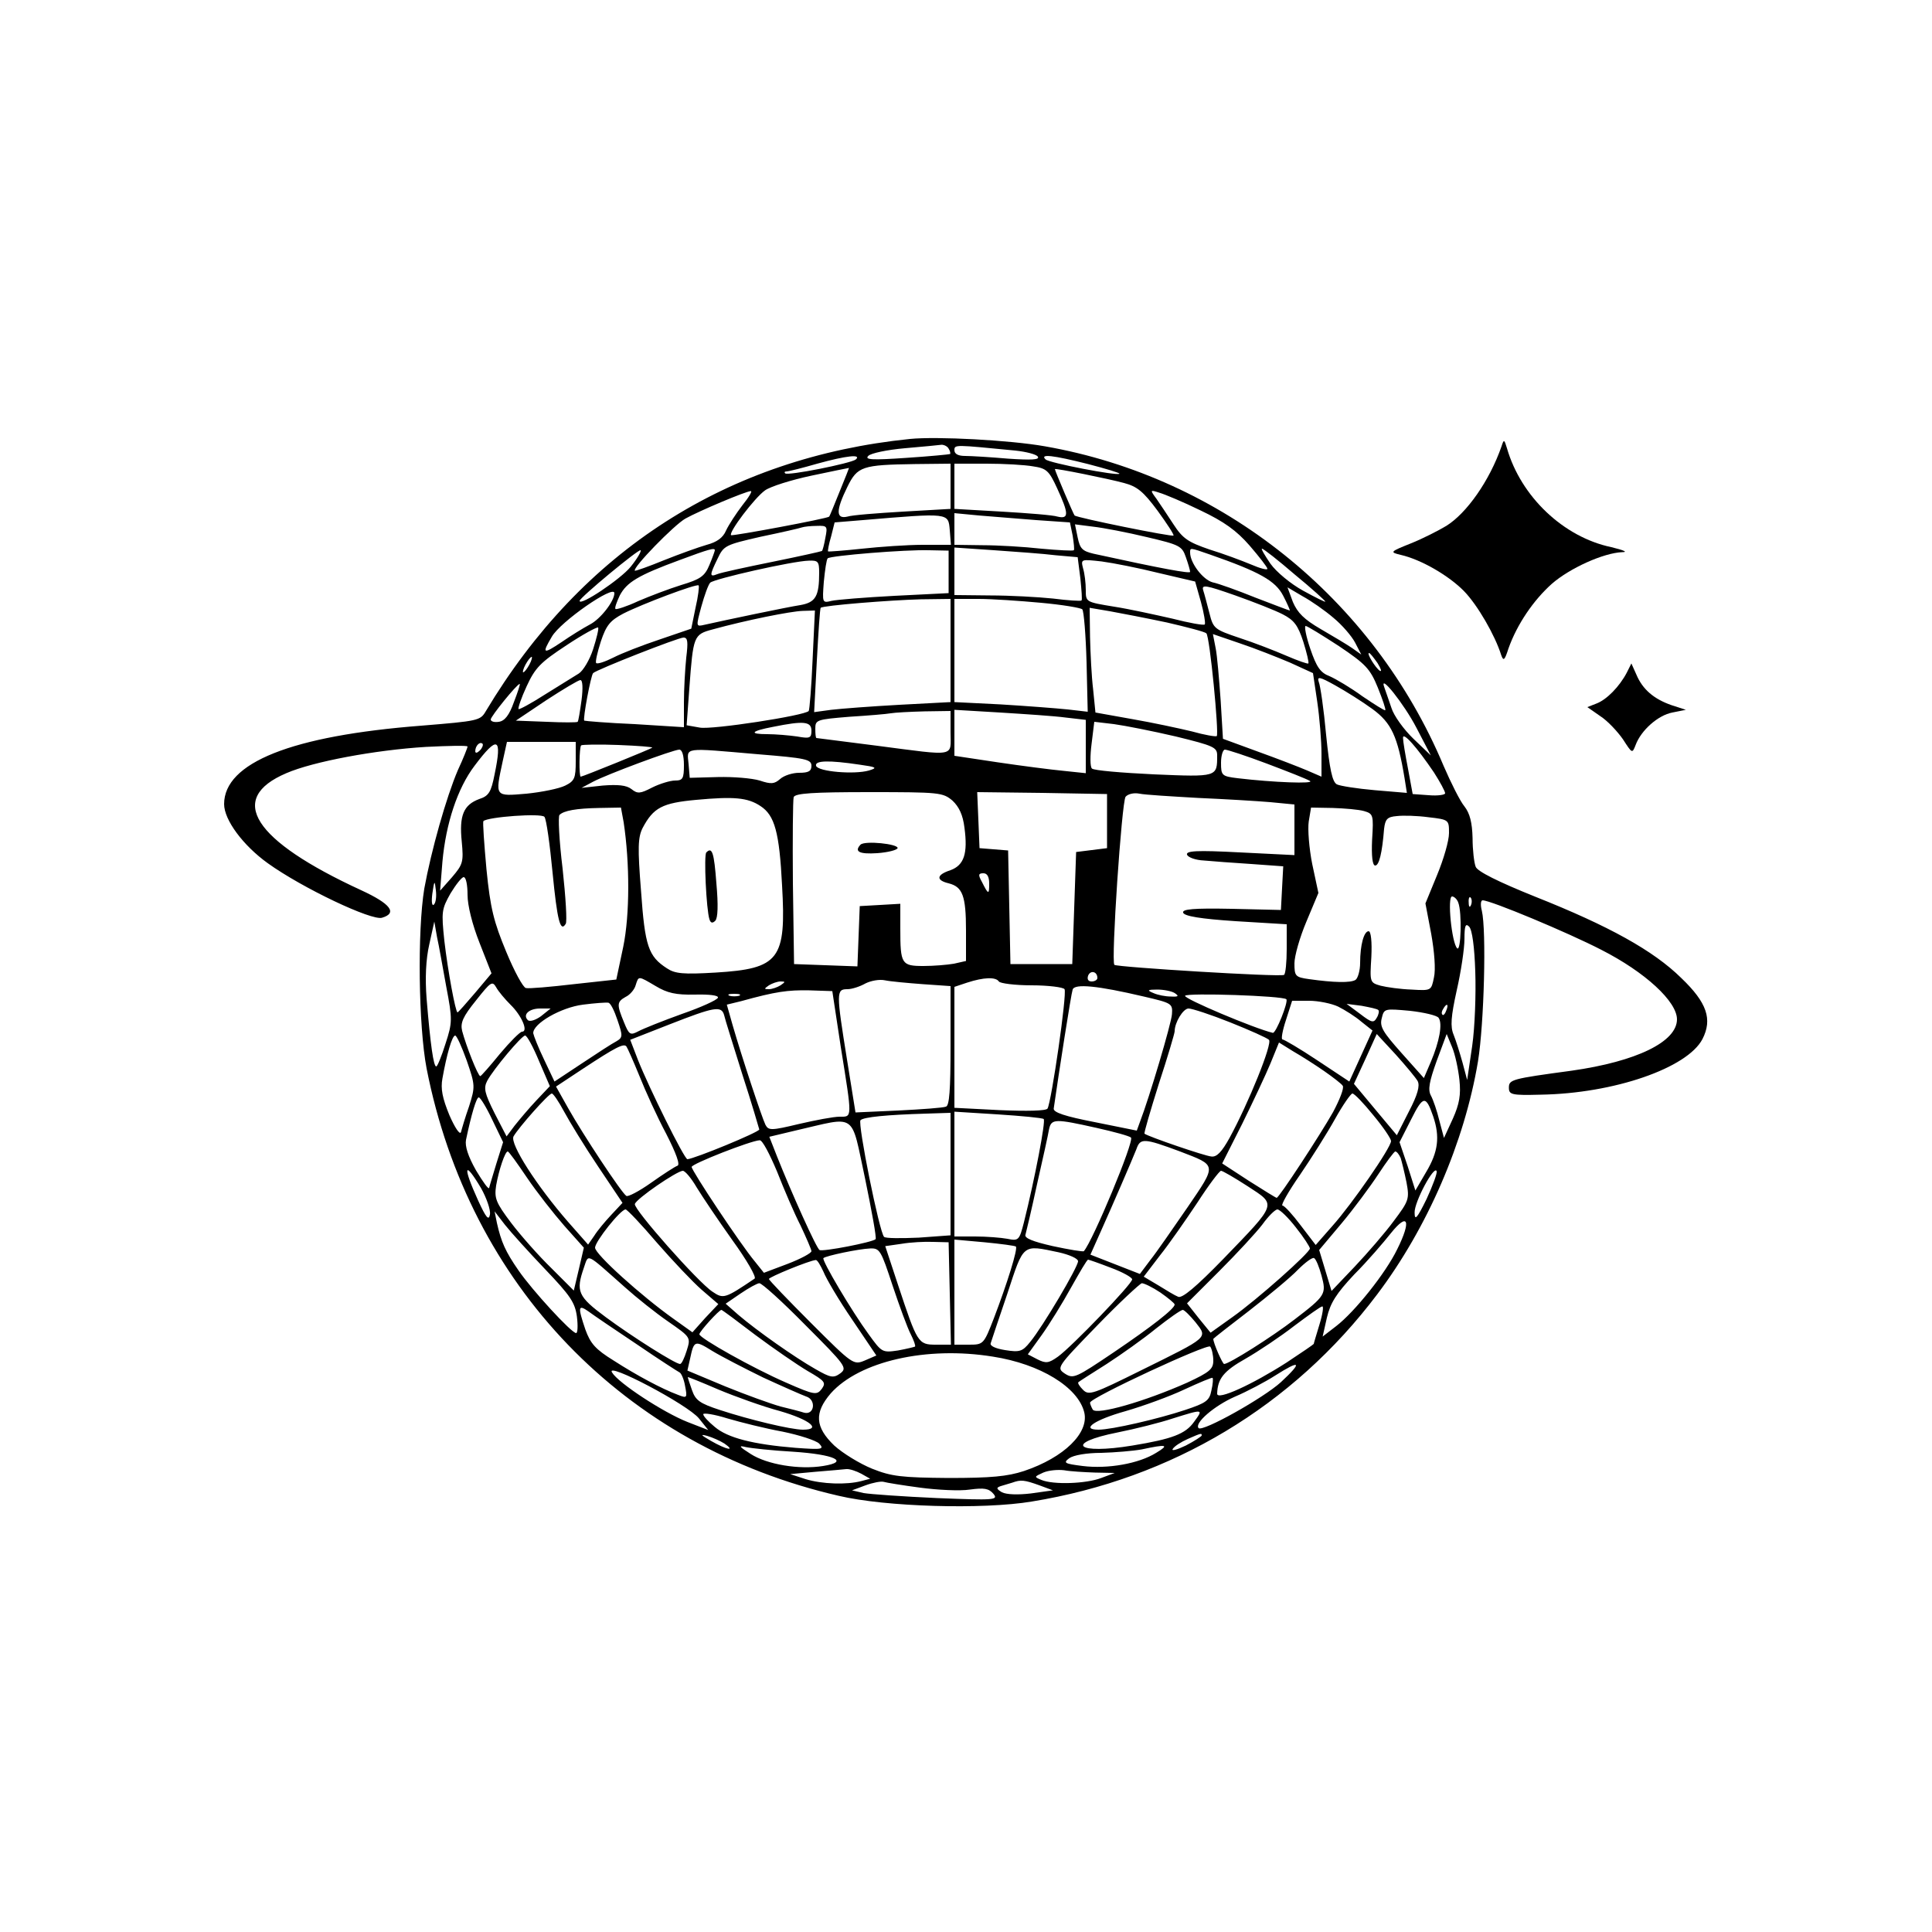 <?xml version="1.0" standalone="no"?>
<!DOCTYPE svg PUBLIC "-//W3C//DTD SVG 20010904//EN"
 "http://www.w3.org/TR/2001/REC-SVG-20010904/DTD/svg10.dtd">
<svg version="1.0" xmlns="http://www.w3.org/2000/svg"
 width="500pt" height="500pt" viewBox="0 0 500 500"
 preserveAspectRatio="xMidYMid meet">

<g transform="translate(0,500) scale(0.1,-0.1)"
fill="#000000" stroke="none">
<path d="M2355 3864 c-472 -48 -849 -289 -1098 -705 -14 -24 -20 -25 -166 -37
-337 -26 -511 -96 -511 -203 0 -41 49 -107 113 -153 89 -64 270 -150 296 -141
40 12 22 36 -54 71 -280 129 -349 237 -194 303 69 30 230 60 361 68 59 3 108
4 108 1 0 -3 -11 -31 -25 -61 -30 -70 -69 -208 -87 -307 -18 -110 -15 -355 6
-465 110 -561 511 -978 1066 -1106 122 -29 374 -36 500 -15 363 59 676 247
894 536 130 172 226 394 261 603 16 99 22 339 10 390 -4 15 -3 27 2 27 21 0
222 -84 307 -128 114 -58 196 -134 196 -180 0 -58 -104 -109 -273 -133 -156
-21 -162 -23 -162 -44 0 -18 7 -20 82 -18 190 3 380 69 419 144 26 51 12 94
-55 158 -72 71 -188 135 -377 210 -97 39 -151 66 -155 78 -4 10 -8 43 -8 74
-1 40 -7 64 -21 82 -11 13 -35 61 -54 105 -182 434 -574 747 -1032 827 -90 16
-280 26 -349 19z m100 -25 c4 -6 5 -12 4 -14 -2 -1 -53 -6 -114 -10 -87 -6
-108 -5 -98 5 6 7 49 16 95 20 46 4 88 8 95 9 6 0 15 -4 18 -10z m172 -5 c29
-3 56 -10 59 -16 5 -8 -17 -9 -77 -5 -46 4 -96 7 -111 7 -18 0 -28 5 -28 15 0
15 2 14 157 -1z m-412 -23 c-12 -10 -177 -43 -183 -36 -3 3 -1 5 4 5 5 0 41 9
79 20 76 21 115 25 100 11z m601 -12 c46 -12 83 -23 81 -25 -6 -6 -182 28
-191 37 -16 15 19 11 110 -12z m-356 -57 l0 -59 -122 -7 c-68 -4 -133 -9 -145
-13 -30 -7 -30 16 0 77 26 53 38 57 175 59 l92 1 0 -58z m214 51 c34 -5 41
-11 62 -57 30 -65 31 -80 1 -73 -12 4 -77 9 -145 13 l-122 7 0 59 0 58 83 0
c45 0 99 -3 121 -7z m-501 -65 c-14 -35 -26 -64 -27 -65 -4 -5 -251 -51 -254
-48 -7 7 61 97 88 116 14 10 68 27 120 38 52 11 96 20 97 20 1 1 -10 -27 -24
-61z m736 22 c34 -9 50 -22 87 -72 24 -33 43 -62 41 -64 -3 -4 -250 46 -256
52 -3 3 -51 116 -51 120 0 3 139 -25 179 -36z m-988 -58 c-16 -21 -35 -50 -42
-65 -8 -19 -24 -30 -50 -37 -21 -6 -71 -24 -111 -40 -39 -16 -73 -28 -75 -27
-7 7 102 119 131 135 36 20 157 71 169 71 5 1 -5 -16 -22 -37z m1186 -13 c61
-29 93 -52 127 -91 25 -29 46 -56 46 -60 0 -4 -19 1 -42 11 -24 10 -72 28
-108 39 -55 19 -69 28 -93 65 -15 23 -35 53 -44 66 -17 23 -17 24 7 16 14 -4
62 -24 107 -46z m-649 -51 l3 -38 -73 0 c-40 0 -111 -5 -157 -10 -47 -5 -86
-8 -88 -7 -1 2 2 19 8 39 l9 36 73 6 c225 19 221 19 225 -26z m224 26 l87 -6
7 -34 c3 -19 5 -37 3 -38 -2 -2 -40 0 -84 4 -44 5 -113 9 -152 9 l-73 1 0 41
0 41 63 -6 c34 -3 101 -8 149 -12z m-546 -46 c-3 -17 -7 -33 -9 -34 -1 -1 -59
-14 -128 -28 -69 -14 -134 -28 -143 -32 -20 -8 -20 -3 1 40 16 34 20 36 112
57 53 11 101 22 106 24 6 2 23 4 39 4 27 1 28 -1 22 -31z m832 2 c85 -20 91
-23 101 -52 6 -17 11 -34 11 -38 0 -5 -72 8 -250 47 -29 7 -35 13 -41 42 l-7
34 47 -6 c27 -3 89 -15 139 -27z m-1336 -77 c-26 -32 -132 -103 -132 -88 0 8
153 135 158 131 2 -3 -9 -22 -26 -43z m218 43 c0 -2 -6 -19 -14 -38 -12 -29
-23 -37 -73 -52 -32 -10 -82 -29 -112 -42 -30 -14 -56 -22 -58 -20 -3 2 3 18
11 35 18 34 47 52 156 92 75 28 90 32 90 25z m605 -56 l0 -55 -140 -7 c-76 -4
-150 -10 -163 -13 -24 -6 -24 -5 -20 49 3 31 7 58 10 61 7 7 202 23 263 21
l50 -1 0 -55z m277 43 l57 -5 7 -55 c3 -30 5 -55 3 -57 -2 -2 -35 0 -74 5 -38
4 -112 8 -162 8 l-93 1 0 61 0 62 103 -7 c56 -4 128 -9 159 -13z m399 2 c129
-45 170 -68 190 -107 11 -21 18 -38 17 -38 -2 0 -41 15 -88 33 -47 19 -97 37
-112 40 -25 7 -58 50 -58 77 0 13 -1 13 51 -5z m220 -52 c44 -36 79 -68 79
-70 0 -2 -26 11 -57 28 -33 18 -70 49 -85 70 -15 22 -25 39 -22 39 4 0 42 -30
85 -67z m-1231 5 c0 -61 -9 -77 -49 -84 -33 -5 -195 -39 -248 -51 -22 -5 -22
-5 -8 47 8 29 18 57 23 62 10 10 213 56 255 57 24 1 27 -2 27 -31z m879 -1
l94 -22 15 -53 c8 -29 12 -55 10 -58 -3 -3 -41 4 -84 15 -44 10 -112 25 -151
31 -73 12 -73 12 -73 43 0 18 -3 43 -7 56 -6 24 -6 24 48 18 30 -4 96 -17 148
-30z m-1199 -90 l-11 -54 -82 -28 c-45 -15 -99 -36 -120 -47 -22 -11 -41 -17
-44 -14 -3 2 3 28 12 56 14 42 24 54 58 72 49 25 190 78 195 73 2 -2 -1 -28
-8 -58z m1520 -17 c29 -15 39 -28 53 -71 9 -29 15 -54 13 -56 -1 -2 -27 7 -57
20 -30 13 -84 34 -121 46 -65 22 -68 24 -78 64 -6 23 -13 50 -16 59 -5 16 6
14 83 -13 48 -17 104 -39 123 -49z m131 -9 c22 -18 47 -47 56 -64 l16 -31 -24
17 c-13 9 -50 31 -81 49 -43 25 -60 42 -72 70 l-14 38 39 -23 c22 -12 58 -37
80 -56z m-1861 64 c0 -21 -36 -67 -63 -81 -17 -9 -51 -30 -74 -46 -48 -32 -51
-30 -25 14 22 39 162 136 162 113z m870 -149 l0 -133 -132 -7 c-73 -4 -152
-10 -177 -13 l-44 -6 7 134 c4 73 8 135 10 136 5 6 181 20 259 22 l77 1 0
-134z m234 124 c55 -5 103 -13 107 -17 4 -5 9 -66 11 -137 l3 -128 -52 6 c-29
3 -107 9 -173 13 l-120 6 0 134 0 133 63 0 c34 0 107 -5 161 -10z m326 -51
c52 -12 98 -24 102 -28 9 -8 33 -259 27 -266 -3 -2 -32 3 -64 12 -33 8 -103
23 -155 32 l-95 17 -6 60 c-4 32 -7 93 -8 135 l-1 76 53 -9 c28 -5 95 -18 147
-29z m-917 -96 c-3 -71 -8 -130 -10 -133 -10 -12 -251 -49 -282 -43 l-34 6 7
96 c10 135 11 139 60 152 87 24 202 47 233 48 l32 1 -6 -127z m-568 27 c-9
-28 -26 -56 -37 -63 -11 -7 -50 -31 -87 -54 -36 -23 -67 -40 -69 -38 -2 2 7
29 21 59 22 48 36 62 103 106 42 28 79 48 82 46 2 -3 -4 -28 -13 -56z m1930 8
c70 -47 81 -59 101 -108 12 -30 21 -56 19 -58 -1 -2 -28 15 -59 36 -30 22 -69
45 -85 52 -24 9 -34 24 -50 71 -11 32 -16 59 -12 59 4 0 43 -24 86 -52z m-126
-43 l59 -27 11 -74 c6 -41 11 -102 11 -135 l0 -59 -37 16 c-21 9 -78 31 -128
49 l-90 33 -6 100 c-4 55 -9 116 -13 135 l-7 36 70 -24 c39 -13 97 -36 130
-50z m-1563 13 c-3 -29 -6 -81 -6 -116 l0 -64 -127 8 c-71 3 -129 8 -131 9 -4
4 17 117 23 123 9 9 220 92 234 92 11 0 12 -11 7 -52z m1789 -14 c9 -15 12
-23 6 -20 -11 7 -35 46 -28 46 3 0 12 -12 22 -26z m-2195 -4 c-6 -11 -13 -20
-16 -20 -2 0 0 9 6 20 6 11 13 20 16 20 2 0 0 -9 -6 -20z m2182 -115 c49 -36
65 -70 83 -179 l6 -38 -83 7 c-46 4 -90 11 -98 15 -12 6 -19 39 -28 128 -6 66
-15 128 -19 137 -5 15 2 14 43 -9 27 -15 70 -42 96 -61z m-2047 23 c-4 -29 -8
-54 -10 -56 -1 -2 -38 -2 -81 0 l-79 3 79 53 c43 28 83 52 88 52 6 0 7 -21 3
-52z m-175 -5 c-12 -34 -24 -49 -39 -51 -12 -2 -21 1 -21 6 0 8 68 92 75 92 2
0 -5 -21 -15 -47z m2336 -67 l37 -71 -45 43 c-25 24 -51 60 -57 80 -7 20 -15
44 -18 52 -16 42 51 -42 83 -104z m-1206 -11 c0 -65 18 -62 -190 -35 -85 11
-156 20 -157 20 -2 0 -3 11 -3 24 0 23 3 24 88 31 48 3 96 7 107 9 11 2 50 4
88 5 l67 1 0 -55z m298 38 l52 -6 0 -69 0 -69 -57 6 c-32 3 -109 13 -170 22
l-113 17 0 59 0 60 118 -7 c64 -4 141 -9 170 -13z m-658 -34 c0 -19 -4 -21
-37 -15 -21 3 -56 6 -77 6 -49 0 -43 8 15 19 79 16 99 14 99 -10z m943 -15
c98 -24 107 -28 107 -49 0 -56 1 -56 -164 -49 -83 4 -155 10 -160 15 -5 4 -5
33 -1 64 l7 57 51 -6 c29 -4 100 -18 160 -32z m668 -93 c16 -25 29 -49 29 -54
0 -4 -19 -7 -42 -5 l-42 3 -12 65 c-7 36 -13 72 -13 80 -1 18 36 -24 80 -89z
m-2469 57 c-7 -7 -12 -8 -12 -2 0 14 12 26 19 19 2 -3 -1 -11 -7 -17z m38 -62
c-9 -46 -15 -56 -40 -64 -40 -15 -52 -42 -45 -110 5 -53 3 -59 -25 -92 l-31
-35 6 75 c9 99 39 190 83 248 60 80 72 74 52 -22z m210 34 c0 -44 -3 -51 -27
-63 -16 -8 -61 -17 -100 -21 -83 -7 -82 -9 -62 84 l11 50 89 0 89 0 0 -50z
m198 35 c-3 -3 -180 -75 -185 -75 -5 0 -4 76 1 81 2 2 46 3 96 1 51 -2 90 -5
88 -7z m82 -45 c0 -35 -3 -40 -23 -40 -12 0 -39 -8 -59 -18 -31 -16 -38 -17
-54 -4 -13 10 -35 12 -74 9 l-55 -6 30 16 c36 19 205 82 223 83 7 0 12 -14 12
-40z m192 28 c123 -10 138 -13 138 -30 0 -14 -8 -18 -32 -18 -17 0 -39 -7 -49
-16 -15 -13 -23 -14 -53 -4 -20 6 -68 10 -108 9 l-73 -2 -3 36 c-4 44 -17 42
180 25z m1316 -24 c53 -20 104 -40 112 -45 14 -8 -95 -4 -187 7 -41 5 -43 7
-43 40 0 19 5 34 10 34 6 0 55 -16 108 -36z m-1053 -3 c43 -6 47 -8 24 -15
-38 -11 -132 -3 -137 12 -4 14 33 15 113 3z m240 -93 c17 -16 27 -37 31 -70 9
-67 -1 -97 -36 -110 -37 -12 -38 -26 -5 -34 36 -9 45 -32 45 -122 l0 -79 -31
-7 c-17 -3 -53 -6 -79 -6 -57 0 -60 5 -60 96 l0 65 -52 -3 -53 -3 -3 -78 -3
-78 -82 3 -82 3 -3 210 c-1 115 0 215 2 222 4 10 50 13 195 13 183 0 191 -1
216 -22z m400 -53 l0 -70 -40 -5 -40 -5 -5 -145 -5 -145 -80 0 -80 0 -3 147
-3 147 -37 3 -37 3 -3 73 -3 72 168 -2 168 -3 0 -70z m235 60 c69 -3 153 -8
188 -11 l62 -6 0 -66 0 -65 -141 7 c-114 6 -140 4 -137 -6 3 -7 22 -14 44 -15
21 -2 76 -6 122 -9 l83 -6 -3 -56 -3 -57 -128 3 c-100 2 -128 -1 -125 -10 3
-9 45 -16 136 -22 l132 -8 0 -64 c0 -34 -3 -65 -7 -67 -10 -6 -433 20 -439 26
-9 8 19 422 29 435 6 7 21 11 36 8 14 -3 82 -7 151 -11z m-1132 -21 c37 -24
49 -68 56 -206 11 -191 -7 -215 -172 -225 -84 -5 -105 -3 -126 11 -48 31 -57
57 -67 200 -9 112 -8 139 4 163 28 53 51 65 139 73 97 9 133 6 166 -16z m-354
-42 c16 -106 16 -239 -1 -322 l-18 -85 -110 -12 c-60 -7 -116 -12 -124 -10 -7
1 -30 43 -51 94 -32 77 -41 112 -51 213 -6 66 -10 122 -8 125 12 11 150 21
158 11 5 -6 14 -71 21 -144 12 -123 20 -156 34 -133 4 5 0 69 -8 143 -9 73
-12 136 -8 139 11 11 43 17 103 18 l56 1 7 -38z m1916 29 c24 -7 25 -10 21
-74 -2 -43 1 -67 8 -67 10 0 18 32 23 95 3 25 8 31 33 33 16 2 53 1 82 -3 53
-6 53 -7 53 -41 0 -20 -14 -68 -31 -109 l-30 -73 15 -79 c8 -45 12 -92 7 -113
-7 -34 -7 -34 -58 -31 -29 1 -64 6 -80 10 -28 8 -28 9 -24 74 2 40 -1 67 -7
67 -12 0 -22 -35 -22 -82 0 -20 -6 -40 -12 -44 -13 -8 -56 -7 -120 2 -36 5
-38 8 -38 41 0 19 14 68 31 108 l31 74 -16 75 c-8 40 -12 90 -9 110 l6 36 56
-1 c31 -1 67 -4 81 -8z m-970 -188 c0 -29 -2 -29 -19 5 -10 18 -9 22 4 22 10
0 15 -9 15 -27z m-1350 -29 c0 -27 12 -76 31 -124 l31 -79 -42 -50 c-24 -28
-44 -51 -46 -51 -5 0 -25 107 -34 185 -8 76 -7 82 16 123 14 23 29 42 34 42 6
0 10 -20 10 -46z m-87 -25 c-5 -5 -7 7 -4 29 5 34 6 35 9 8 2 -16 0 -32 -5
-37z m2651 5 c10 -26 7 -129 -3 -118 -14 14 -26 134 -13 134 5 0 13 -7 16 -16z
m33 -6 c-3 -8 -6 -5 -6 6 -1 11 2 17 5 13 3 -3 4 -12 1 -19z m-2652 -212 c16
-84 16 -92 -2 -147 -10 -32 -21 -59 -24 -59 -7 0 -15 55 -25 176 -4 52 -2 101
7 140 l13 59 7 -40 c5 -22 15 -80 24 -129z m2663 39 c2 -57 -1 -143 -8 -192
l-13 -88 -12 45 c-7 25 -17 57 -23 72 -9 21 -7 47 8 115 11 48 20 108 20 133
0 35 3 41 12 32 8 -8 14 -53 16 -117z m-978 -16 c0 -5 -7 -9 -15 -9 -9 0 -12
6 -9 15 6 15 24 11 24 -6z m-1143 -21 c30 -18 52 -23 101 -22 38 1 62 -2 60
-8 -2 -6 -44 -25 -93 -42 -50 -18 -100 -38 -113 -45 -21 -11 -24 -9 -37 23
-19 46 -19 53 4 66 11 5 23 19 26 30 8 25 6 25 52 -2z m691 5 l72 -5 0 -154
c0 -115 -3 -156 -12 -158 -7 -3 -63 -7 -123 -10 l-111 -5 -22 137 c-28 174
-28 182 1 182 12 0 33 7 47 15 14 7 36 11 50 8 14 -3 58 -7 98 -10z m197 7 c3
-5 42 -10 85 -10 43 0 82 -5 85 -10 7 -11 -34 -292 -44 -309 -4 -6 -53 -7
-124 -4 l-117 6 0 156 0 157 33 11 c43 14 74 15 82 3z m-1264 -60 c29 -28 47
-70 30 -70 -5 0 -31 -26 -57 -57 -26 -32 -49 -58 -51 -58 -6 0 -37 79 -47 117
-5 21 2 37 36 79 38 48 42 51 52 34 6 -11 23 -31 37 -45z m699 50 c-8 -5 -22
-10 -30 -10 -13 0 -13 1 0 10 8 5 22 10 30 10 13 0 13 -1 0 -10z m940 -29 c73
-17 75 -18 73 -46 -2 -25 -58 -214 -83 -279 l-8 -22 -109 22 c-77 15 -107 25
-106 35 13 91 45 297 49 308 5 16 65 10 184 -18z m-784 -131 c30 -187 30 -180
-3 -180 -16 0 -63 -9 -106 -19 -71 -17 -78 -17 -86 -2 -9 18 -62 178 -85 258
l-15 53 37 9 c90 25 121 29 176 28 l60 -2 22 -145z m864 140 c12 -8 10 -10
-10 -9 -14 0 -34 4 -45 9 -17 7 -16 9 10 9 17 0 37 -4 45 -9z m-1127 -7 c-7
-2 -19 -2 -25 0 -7 3 -2 5 12 5 14 0 19 -2 13 -5z m1416 -9 c6 -6 -27 -89 -35
-87 -47 11 -232 89 -227 96 5 8 252 0 262 -9z m-1731 -54 c14 -41 14 -45 -3
-55 -10 -5 -50 -31 -89 -57 l-71 -47 -27 57 c-15 31 -27 62 -28 68 -1 25 72
67 129 74 31 4 60 6 65 5 6 0 16 -21 24 -45z m1865 35 c18 -9 45 -26 60 -39
l29 -23 -30 -66 -30 -66 -83 55 c-45 30 -86 54 -90 54 -4 0 0 23 9 50 l16 50
44 0 c24 0 58 -7 75 -15z m104 -9 c3 -2 1 -12 -4 -20 -8 -14 -13 -13 -43 10
l-35 26 39 -5 c21 -4 41 -8 43 -11z m176 -1 c-3 -9 -8 -14 -10 -11 -3 3 -2 9
2 15 9 16 15 13 8 -4z m-2343 -15 c-14 -10 -29 -15 -34 -10 -14 14 3 30 32 30
l27 0 -25 -20z m474 3 c2 -10 24 -79 47 -153 24 -74 43 -139 44 -143 0 -7
-168 -76 -186 -77 -8 0 -100 186 -128 257 l-20 52 102 40 c115 45 134 49 141
24z m1310 -19 c50 -20 95 -40 100 -45 10 -9 -53 -164 -102 -254 -20 -36 -33
-50 -47 -48 -16 1 -162 51 -173 59 -2 1 15 59 37 129 23 70 41 131 41 136 0
23 22 59 36 59 9 0 58 -16 108 -36z m539 12 c11 -15 2 -62 -20 -114 l-18 -42
-58 65 c-48 54 -57 68 -51 90 6 25 7 25 73 19 36 -4 70 -12 74 -18z m-2515
-111 c22 -64 22 -67 6 -118 -10 -28 -19 -59 -21 -67 -3 -8 -16 12 -30 44 -18
44 -23 68 -18 95 11 62 25 111 33 111 4 0 17 -29 30 -65z m187 -1 l28 -65 -35
-37 c-19 -20 -44 -50 -56 -65 l-21 -28 -31 60 c-26 52 -29 65 -19 84 16 30 89
117 98 117 5 0 21 -30 36 -66z m2274 -52 c6 -12 0 -35 -23 -79 l-31 -61 -56
67 -55 66 30 65 29 64 49 -53 c26 -29 52 -60 57 -69z m108 3 c4 -38 0 -62 -17
-100 l-23 -50 -12 45 c-6 25 -16 54 -22 65 -8 15 -4 36 15 89 l26 70 14 -34
c8 -19 16 -57 19 -85z m-2122 10 c15 -38 46 -106 69 -149 26 -51 37 -81 29
-83 -6 -2 -37 -22 -68 -44 -31 -22 -60 -37 -64 -34 -12 7 -113 160 -150 226
l-32 57 68 45 c88 58 107 67 114 59 3 -4 18 -38 34 -77z m1772 13 c23 -16 45
-33 48 -38 4 -6 -8 -36 -25 -68 -34 -60 -140 -222 -146 -222 -2 0 -34 20 -72
44 l-69 45 52 103 c28 57 61 127 73 156 l22 54 37 -23 c21 -12 57 -35 80 -51z
m-1967 -105 c14 -26 53 -90 88 -142 l63 -94 -29 -31 c-16 -17 -36 -41 -44 -54
l-16 -23 -52 59 c-81 93 -151 202 -141 221 13 23 91 111 99 111 4 0 18 -21 32
-47z m2094 -9 c26 -31 46 -61 46 -67 0 -17 -101 -163 -152 -220 l-43 -49 -39
51 c-21 28 -42 51 -47 51 -5 0 15 36 45 79 30 44 71 109 91 145 20 36 41 66
45 66 5 0 29 -25 54 -56z m-2280 -12 l28 -58 -17 -54 c-9 -30 -18 -59 -19 -64
-1 -6 -16 15 -34 45 -21 37 -29 63 -26 79 14 67 27 110 33 110 4 0 20 -26 35
-58z m2435 9 c18 -53 13 -92 -18 -144 l-28 -48 -20 63 -21 62 30 59 c31 62 38
63 57 8z m-1249 -150 l0 -158 -82 -6 c-46 -2 -86 -2 -90 2 -12 11 -69 294 -61
302 8 8 67 14 171 17 l62 2 0 -159z m241 143 c6 -4 -23 -155 -51 -267 -12 -47
-14 -49 -43 -43 -16 3 -54 6 -83 6 l-54 0 0 161 0 162 112 -7 c62 -4 115 -9
119 -12z m-462 -155 c17 -83 30 -153 27 -156 -8 -8 -137 -33 -145 -28 -8 4
-73 149 -110 242 l-20 51 67 16 c162 37 143 51 181 -125z m599 132 c45 -10 85
-21 89 -25 9 -9 -99 -268 -122 -294 -2 -2 -38 4 -80 13 -53 12 -75 21 -71 30
2 7 16 66 30 131 15 66 29 129 31 142 6 27 16 27 123 3z m-827 -113 c18 -46
45 -109 61 -140 15 -32 28 -62 28 -66 0 -5 -28 -20 -62 -33 l-61 -23 -24 30
c-36 43 -163 234 -163 244 0 8 153 68 176 69 7 1 26 -36 45 -81z m1043 52 c96
-37 96 -32 19 -145 -38 -55 -80 -116 -96 -136 l-27 -36 -64 25 -64 25 25 56
c35 78 82 187 94 217 10 29 19 29 113 -6z m-1690 -68 c25 -37 69 -93 97 -125
l50 -56 -13 -56 -13 -55 -58 58 c-32 31 -79 84 -104 117 -40 53 -44 64 -39 97
7 40 23 88 30 88 3 0 25 -31 50 -68z m2261 51 c3 -10 10 -38 15 -63 8 -43 6
-48 -33 -100 -22 -30 -68 -83 -101 -118 l-60 -63 -16 53 -16 53 58 69 c31 37
74 95 95 127 21 32 41 59 44 59 4 0 10 -8 14 -17z m67 -106 c-25 -51 -31 -57
-31 -35 -1 27 51 124 57 107 2 -5 -10 -37 -26 -72z m-2447 28 c14 -25 25 -56
23 -68 -3 -17 -10 -9 -31 37 -40 88 -36 105 8 31z m558 2 c14 -23 55 -84 92
-136 37 -51 63 -96 58 -100 -77 -52 -81 -53 -109 -34 -37 24 -205 214 -201
227 4 14 108 85 124 86 6 0 22 -19 36 -43z m1426 3 c75 -49 78 -42 -63 -188
-71 -73 -107 -103 -117 -98 -8 3 -31 17 -52 30 l-37 22 42 55 c24 30 67 92 97
137 29 45 57 82 61 82 4 0 35 -18 69 -40z m-1529 -146 c41 -47 93 -102 116
-122 l43 -37 -34 -36 -33 -37 -49 35 c-83 59 -203 167 -203 184 0 16 66 99 79
99 4 0 41 -39 81 -86z m1654 39 c20 -25 36 -50 36 -54 0 -11 -136 -132 -201
-178 l-56 -40 -31 38 -30 38 83 83 c46 46 96 100 112 121 15 21 33 39 39 39 6
0 28 -21 48 -47z m-1943 -108 c65 -68 77 -86 82 -122 3 -24 2 -43 -2 -43 -12
0 -114 111 -149 162 -34 49 -45 74 -56 123 l-6 30 27 -35 c15 -19 62 -71 104
-115z m2205 52 c-30 -62 -110 -162 -158 -199 l-35 -27 11 49 c9 38 24 62 71
112 34 34 76 83 95 107 44 55 53 32 16 -42z m-1158 -114 l3 -133 -39 0 c-46 0
-48 4 -98 155 l-33 100 42 6 c23 4 60 6 82 5 l40 -1 3 -132z m171 121 c6 -5
-23 -97 -57 -186 -26 -67 -27 -68 -64 -68 l-38 0 0 136 0 136 78 -7 c42 -4 79
-9 81 -11z m-319 -101 c18 -54 39 -111 47 -126 8 -16 13 -30 11 -32 -2 -1 -22
-6 -44 -10 -41 -6 -42 -5 -76 42 -44 60 -122 192 -117 197 6 6 92 24 121 25
25 1 28 -5 58 -96z m430 86 c27 -6 50 -16 50 -23 0 -15 -91 -169 -124 -209
-20 -25 -27 -27 -65 -21 -25 4 -40 11 -37 18 2 6 21 64 43 128 43 131 38 127
133 107z m-1122 -91 c29 -26 79 -66 111 -88 59 -41 59 -41 48 -76 -6 -19 -13
-34 -17 -34 -12 0 -123 70 -192 121 -73 54 -78 67 -57 128 13 37 3 41 107 -51z
m1802 31 c13 -48 11 -52 -70 -114 -57 -44 -169 -115 -182 -115 -4 0 -28 54
-28 65 0 1 42 34 93 73 50 39 107 86 126 106 19 19 38 33 42 30 5 -3 13 -23
19 -45z m-1289 10 c7 -18 40 -74 75 -125 l62 -92 -30 -13 c-29 -12 -31 -11
-139 97 -60 60 -109 111 -109 114 0 5 105 48 121 49 4 1 12 -13 20 -30z m744
10 c30 -11 55 -25 55 -30 0 -12 -156 -174 -192 -200 -24 -17 -31 -18 -53 -7
l-25 13 36 50 c20 28 54 83 76 123 22 39 41 72 44 72 2 0 28 -9 59 -21z m-790
-149 c104 -104 108 -110 90 -124 -18 -13 -25 -12 -65 11 -53 30 -151 99 -199
140 l-33 29 38 26 c22 15 44 27 49 27 6 1 60 -48 120 -109z m918 85 c20 -14
37 -28 37 -31 0 -11 -59 -57 -158 -124 -98 -66 -104 -69 -126 -55 -22 15 -22
16 83 124 58 60 111 109 116 110 6 0 27 -10 48 -24z m-1355 -134 c57 -39 107
-71 111 -73 4 -2 11 -17 14 -35 6 -31 5 -32 -18 -23 -43 16 -108 51 -167 89
-47 29 -60 44 -73 80 -20 59 -19 66 8 47 12 -9 68 -47 125 -85z m1767 52 c-8
-27 -15 -49 -15 -51 0 -1 -32 -23 -70 -48 -89 -57 -180 -99 -180 -81 1 39 17
59 74 91 33 19 90 57 126 85 36 27 68 50 72 50 4 1 1 -20 -7 -46z m-1460 -28
c47 -35 108 -77 135 -93 45 -26 48 -30 37 -46 -13 -17 -18 -17 -93 16 -85 37
-224 115 -224 125 0 7 51 63 57 63 2 0 41 -29 88 -65z m1139 33 c32 -41 36
-37 -142 -125 -123 -61 -134 -65 -149 -50 -9 9 -15 18 -12 20 2 2 35 23 73 47
37 24 95 65 128 92 33 26 64 48 69 48 4 0 19 -15 33 -32z m-1119 -143 c50 -23
100 -45 111 -49 27 -8 22 -49 -5 -42 -9 3 -36 10 -61 16 -25 7 -89 30 -143 52
l-98 41 7 31 c10 47 12 48 57 20 23 -14 83 -45 132 -69z m1165 44 c0 -22 -9
-30 -67 -57 -110 -49 -235 -85 -245 -70 -4 7 -7 15 -7 18 1 13 305 154 311
145 4 -5 8 -22 8 -36z m-570 10 c122 -19 220 -79 236 -144 13 -53 -52 -117
-156 -152 -43 -14 -85 -18 -195 -18 -122 1 -148 4 -198 24 -32 13 -76 40 -98
60 -50 48 -52 85 -9 135 74 83 248 123 420 95z m-761 -160 l24 -30 -54 21
c-63 25 -179 101 -195 128 -19 30 196 -83 225 -119z m1506 94 c-45 -41 -202
-129 -213 -119 -12 13 41 58 93 81 33 14 80 39 105 55 66 42 72 36 15 -17z
m-1296 -75 c76 -22 109 -48 59 -48 -31 0 -139 26 -215 51 -52 17 -63 25 -72
51 -6 17 -11 32 -11 34 0 1 35 -13 79 -32 43 -18 115 -44 160 -56z m1116 53
c-5 -26 -14 -32 -68 -50 -69 -23 -190 -51 -224 -51 -48 0 -9 26 70 48 45 13
114 38 152 56 39 18 72 32 73 30 2 -1 1 -16 -3 -33z m-1110 -106 c44 -9 87
-23 95 -31 14 -15 8 -16 -61 -11 -111 9 -176 26 -209 54 -17 14 -30 28 -30 33
0 4 28 0 63 -11 34 -10 98 -26 142 -34z m1065 25 c-22 -31 -56 -44 -159 -61
-145 -24 -179 6 -38 34 45 9 109 25 142 36 80 25 80 25 55 -9z m-1215 -56 c30
-21 5 -16 -35 7 -26 15 -29 18 -10 13 14 -4 34 -13 45 -20z m1235 21 c0 -2
-18 -14 -41 -26 -23 -11 -38 -15 -34 -9 4 7 21 18 39 26 36 16 36 15 36 9z
m-1058 -42 c108 -7 148 -26 78 -37 -62 -10 -145 4 -187 31 -30 19 -33 23 -13
18 14 -3 69 -9 122 -12z m940 -3 c-45 -28 -125 -42 -190 -34 -47 6 -51 8 -35
20 11 8 45 14 83 14 36 1 83 5 105 9 65 14 72 12 37 -9z m-763 -54 l23 -13
-23 -6 c-38 -10 -101 -8 -144 5 l-40 13 65 6 c36 3 72 6 80 7 8 1 26 -5 39
-12z m605 3 l51 -1 -35 -13 c-39 -15 -124 -18 -155 -5 -19 8 -19 8 5 19 14 6
38 8 54 6 16 -3 52 -5 80 -6z m-453 -39 c45 -6 103 -9 129 -5 37 5 49 3 61
-11 13 -16 4 -17 -146 -11 -88 4 -173 10 -190 13 l-30 7 35 13 c19 7 40 11 47
9 6 -2 49 -9 94 -15z m309 6 l35 -13 -57 -8 c-34 -4 -63 -3 -75 3 -15 9 -15
12 -3 16 8 2 22 7 30 9 22 8 31 7 70 -7z"/>
<path d="M2227 2814 c-17 -18 -3 -25 43 -22 28 2 51 8 53 13 2 11 -85 20 -96
9z"/>
<path d="M1828 2794 c-7 -6 0 -149 8 -173 3 -10 8 -11 15 -4 7 7 8 41 3 97 -6
80 -11 95 -26 80z"/>
<path d="M3886 3845 c-31 -89 -90 -173 -143 -206 -20 -12 -61 -33 -91 -45 -55
-22 -56 -23 -27 -30 53 -12 125 -54 164 -94 35 -36 80 -114 96 -165 6 -17 9
-14 19 17 22 62 64 124 112 167 47 41 134 80 182 82 16 0 5 5 -28 13 -124 26
-234 131 -270 256 -7 23 -8 24 -14 5z"/>
<path d="M4210 3259 c-19 -36 -52 -70 -79 -80 l-23 -9 33 -23 c19 -12 45 -40
59 -60 24 -37 24 -38 33 -15 14 38 58 77 95 84 l35 7 -37 12 c-46 16 -75 41
-91 79 l-13 29 -12 -24z"/>
</g>
</svg>
